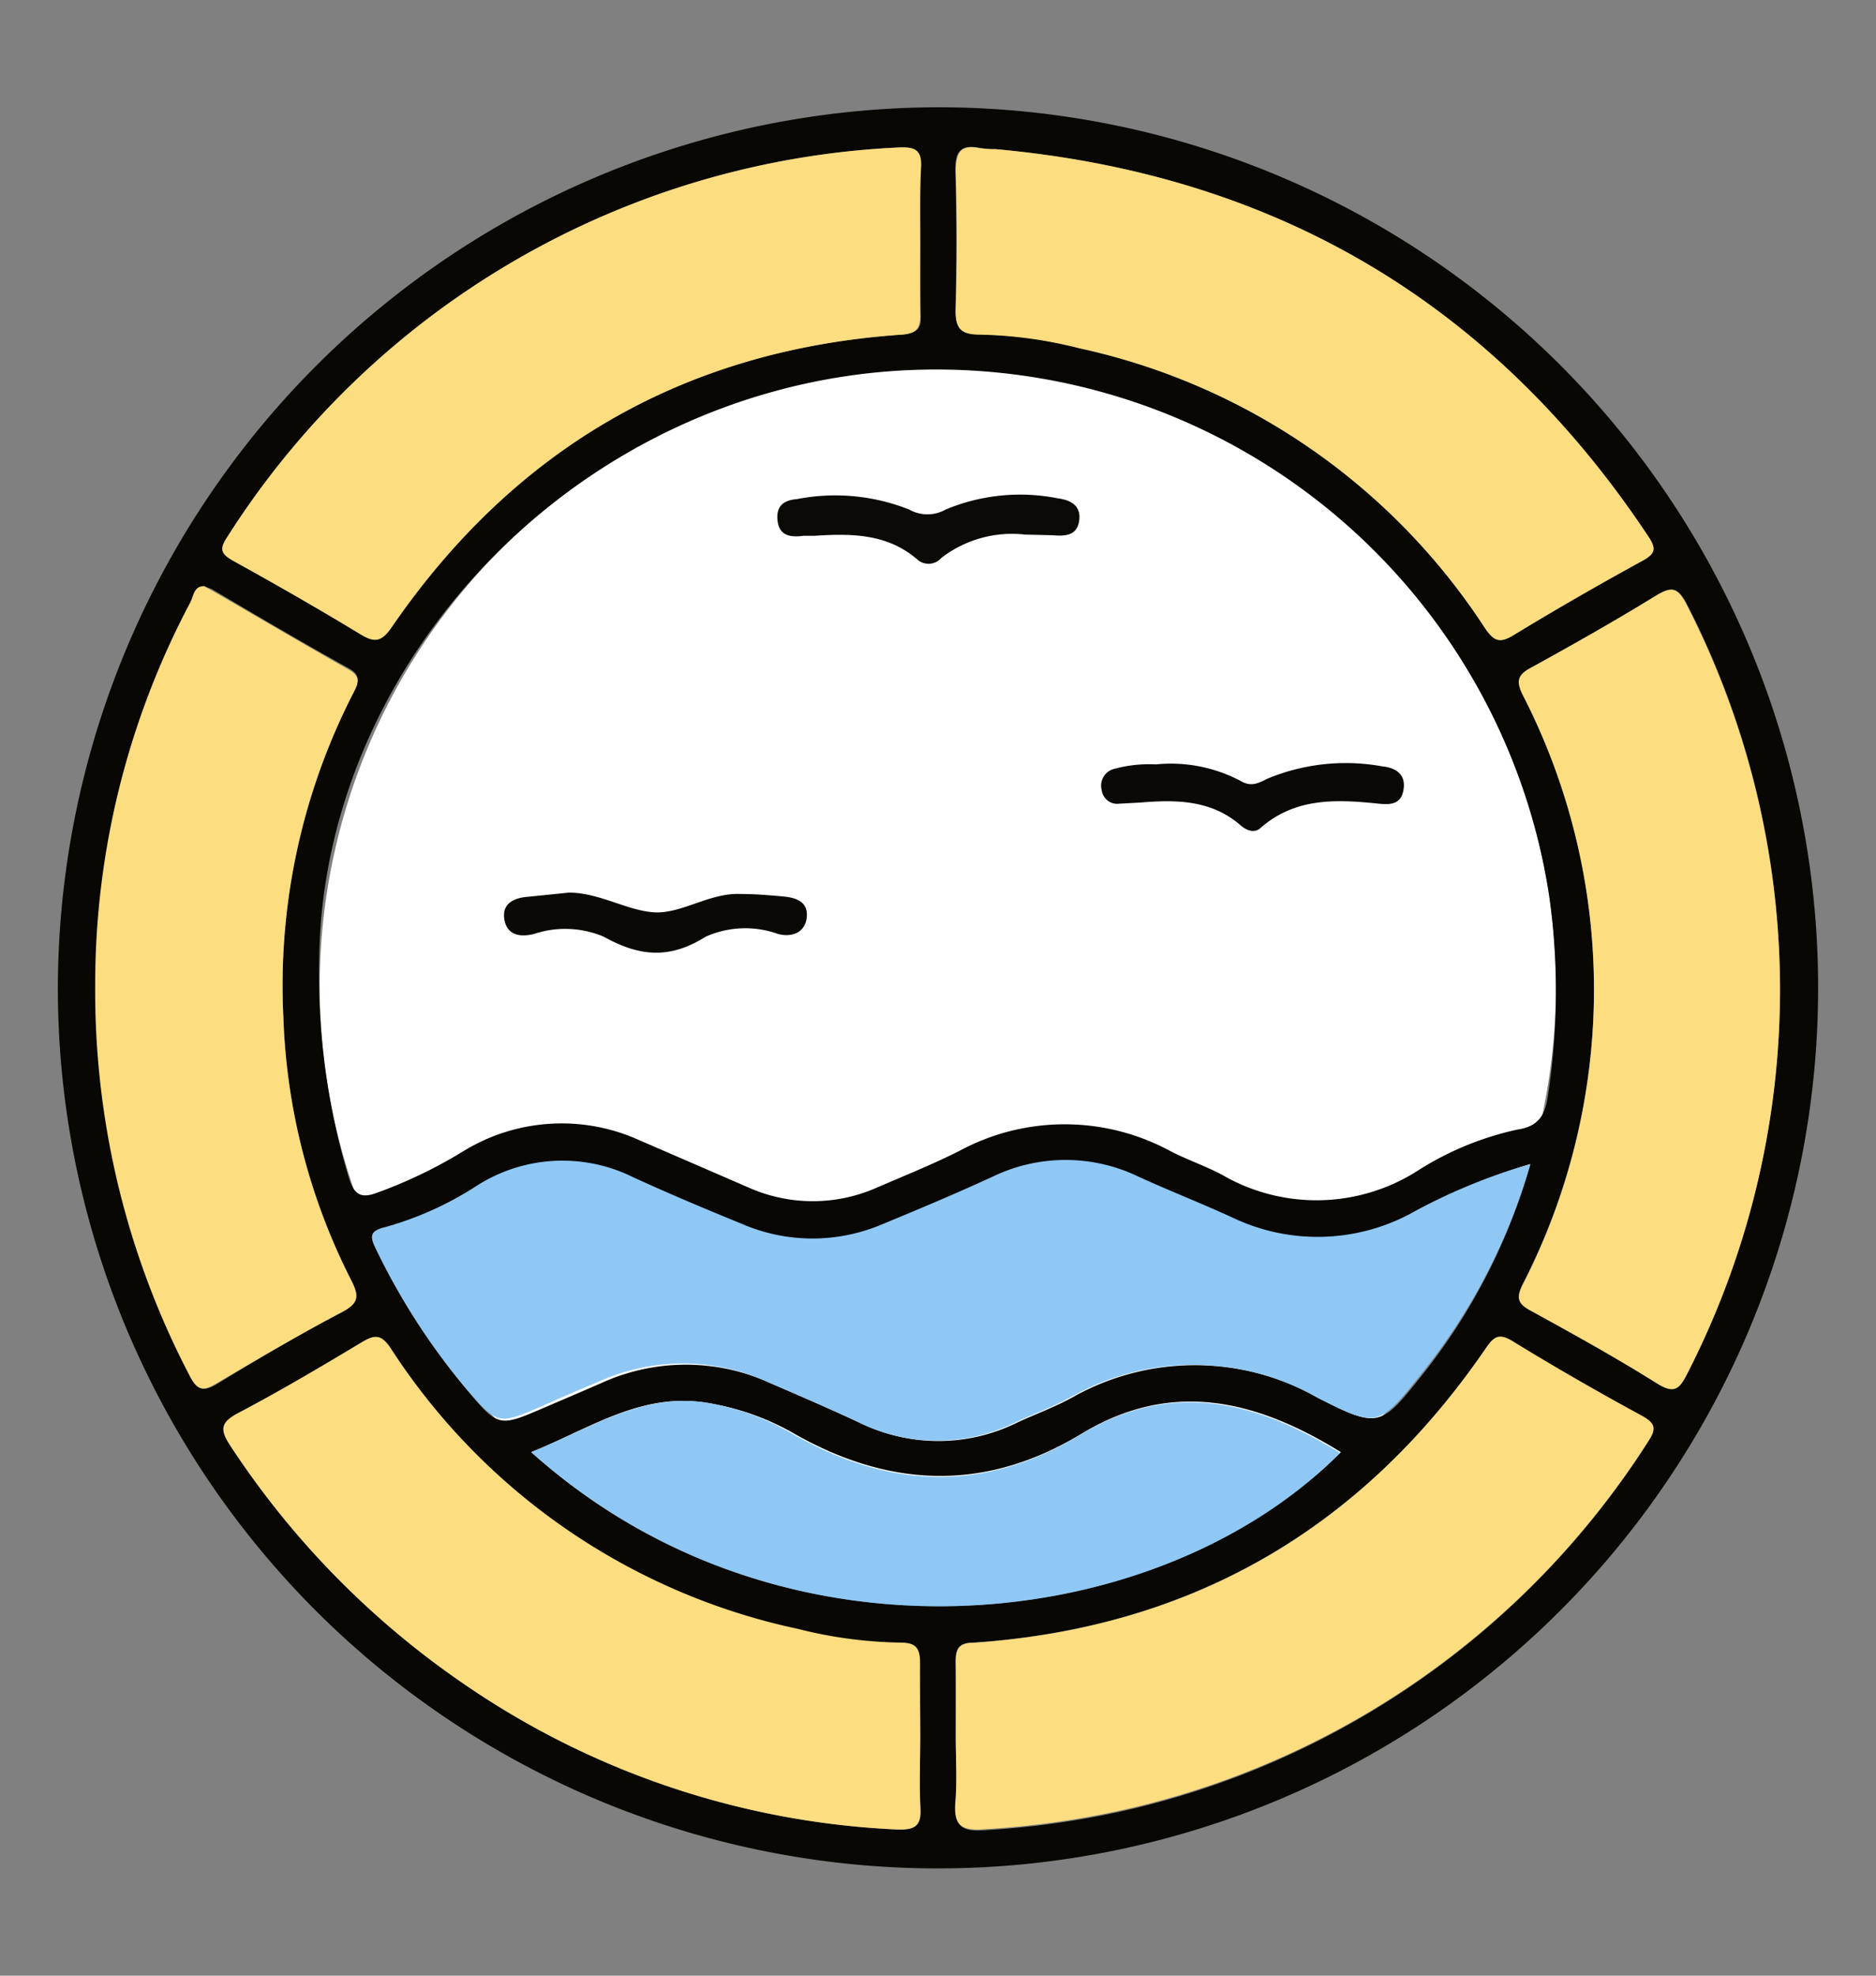 <svg id="Capa_1" data-name="Capa 1" xmlns="http://www.w3.org/2000/svg" viewBox="0 0 95 100"><rect x="0" y="0" width="95" height="100" fill="#808080" stroke="none"/><defs><style>.cls-1{fill:#fff;}.cls-2{fill:#080703;}.cls-3{fill:#8fc8f5;}.cls-4{fill:#fcdd80;}.cls-5{fill:#8fc8f4;}.cls-6{fill:#0a0906;}.cls-7{fill:#0b0a07;}.cls-8{fill:#0a0907;}</style></defs><path class="cls-1" d="M47.42,81.24A31.3,31.3,0,1,1,78.79,50,31.33,31.33,0,0,1,47.42,81.24Z"/><path class="cls-2" d="M47.46,5.43A44.57,44.57,0,1,1,2.93,50.21,44.67,44.67,0,0,1,47.46,5.43ZM16.16,48.84a35.49,35.49,0,0,0,1.52,10.82c.26.83.63,1,1.39.72a23.9,23.9,0,0,0,4.44-2.14,9.52,9.52,0,0,1,8.84-.54l5.54,2.4a8,8,0,0,0,6.54,0c1.39-.6,2.79-1.16,4.14-1.84a11.23,11.23,0,0,1,10.69,0c.85.44,1.77.75,2.62,1.2a9.52,9.52,0,0,0,9.81-.14,15.46,15.46,0,0,1,5.17-2.15c1.06-.16,1.39-.75,1.52-1.68a34.53,34.53,0,0,0,.07-10.15A31.4,31.4,0,0,0,43.82,18.91C28.14,20.75,16.18,34.22,16.16,48.84ZM77.5,58.92a29.19,29.19,0,0,0-6.15,2.62,10,10,0,0,1-8.89.18c-1.58-.73-3.2-1.36-4.78-2.08a8.49,8.49,0,0,0-7.44,0c-1.83.84-3.68,1.62-5.55,2.39a9,9,0,0,1-7.09,0c-1.86-.76-3.72-1.54-5.55-2.38a8.05,8.05,0,0,0-7.88.42,16.84,16.84,0,0,1-4.59,2.14c-.83.19-.77.51-.47,1.12a33.74,33.74,0,0,0,4.45,6.92c1.68,2,1.67,2,4,1,1-.43,1.94-.83,2.9-1.25A10.31,10.31,0,0,1,39,70c1.51.65,3,1.3,4.52,2a9,9,0,0,0,8,0c.91-.42,1.87-.77,2.75-1.25a12.62,12.62,0,0,1,12.48,0c3.09,1.58,3.17,1.48,5.32-1.22A30.29,30.29,0,0,0,77.5,58.92Zm-29.1,29c0,1.1.07,2.21,0,3.31s.2,1.5,1.42,1.41a44.29,44.29,0,0,0,6.8-.92A42.63,42.63,0,0,0,83.44,73c.42-.64.42-.92-.3-1.32-2.21-1.2-4.39-2.45-6.54-3.77-.7-.43-.95-.25-1.36.34C69,77.35,60.36,82.39,49.29,83.14c-.76,0-.92.34-.9,1C48.42,85.39,48.4,86.63,48.4,87.87ZM46.6,12.22c0-1.28,0-2.57,0-3.86,0-.74-.25-.93-1-.9A42.62,42.62,0,0,0,11.52,27.18c-.42.63-.29.86.31,1.2,2.17,1.2,4.32,2.43,6.43,3.71.72.44,1.07.4,1.58-.34,6.23-9.07,14.83-14.07,25.85-14.82.72-.05,1-.29.93-1C46.58,14.7,46.6,13.46,46.6,12.22Zm3.82-4.67a5.69,5.69,0,0,1-.83-.07c-1-.2-1.24.26-1.21,1.2q.09,3.51,0,7c0,1,.33,1.24,1.26,1.24a22,22,0,0,1,5,.69A32.81,32.81,0,0,1,75.19,31.78c.45.68.75.8,1.47.36,2.15-1.31,4.33-2.56,6.54-3.77.67-.37.65-.64.27-1.22C75.6,15.31,64.55,8.83,50.42,7.55ZM46.6,87.9c0-1.24,0-2.48,0-3.72,0-.77-.23-1.05-1-1a22.41,22.41,0,0,1-5.16-.69A32.71,32.71,0,0,1,19.8,68.25c-.49-.73-.82-.7-1.48-.3-2,1.22-4.09,2.44-6.2,3.55-.92.48-1,.83-.43,1.69a43.52,43.52,0,0,0,11.9,12.1A42,42,0,0,0,45.45,92.6c.93,0,1.23-.2,1.17-1.12C46.55,90.29,46.6,89.09,46.6,87.9ZM10.34,29.67c-.54,0-.53.52-.71.84A41.21,41.21,0,0,0,4.86,49.93a42,42,0,0,0,4.77,19.7c.42.81.71.81,1.41.39,2.08-1.27,4.17-2.5,6.31-3.65.79-.43.85-.76.46-1.54a31.66,31.66,0,0,1-3.46-13.32A32.44,32.44,0,0,1,17.9,35c.26-.5.38-.83-.25-1.18-2.33-1.29-4.62-2.64-6.92-4ZM90.14,50a42.76,42.76,0,0,0-4.7-19.39c-.47-.92-.79-.93-1.59-.44-2.07,1.27-4.19,2.47-6.32,3.64-.65.36-.73.67-.4,1.35A32.67,32.67,0,0,1,77.1,65c-.3.62-.27.92.37,1.27,2.17,1.19,4.34,2.39,6.43,3.7.91.57,1.16.27,1.56-.52A42.66,42.66,0,0,0,90.14,50ZM26.9,73.5c12.73,11.44,31.75,9.3,41,0-4.21-2.6-8.52-3.73-13.15-.92-4.85,2.93-9.71,2.75-14.59-.05A12.87,12.87,0,0,0,35.75,71C32.45,70.47,29.86,72.31,26.9,73.5Z"/><path class="cls-3" d="M77.5,58.92A30.29,30.29,0,0,1,72,69.51c-2.15,2.7-2.23,2.8-5.32,1.22a12.62,12.62,0,0,0-12.48,0c-.88.48-1.84.83-2.75,1.25a9,9,0,0,1-8,0c-1.49-.7-3-1.35-4.52-2a10.31,10.31,0,0,0-8.54-.08c-1,.42-1.94.82-2.9,1.25-2.3,1-2.29,1-4-1a33.74,33.74,0,0,1-4.45-6.92c-.3-.61-.36-.93.47-1.12A16.84,16.84,0,0,0,24.17,60a8.05,8.05,0,0,1,7.88-.42c1.83.84,3.69,1.62,5.55,2.38a9,9,0,0,0,7.09,0c1.87-.77,3.72-1.55,5.55-2.39a8.49,8.49,0,0,1,7.44,0c1.58.72,3.2,1.35,4.78,2.08a10,10,0,0,0,8.89-.18A29.19,29.19,0,0,1,77.5,58.92Z"/><path class="cls-4" d="M48.4,87.87c0-1.24,0-2.48,0-3.72,0-.67.14-1,.9-1,11.07-.75,19.7-5.79,25.95-14.92.41-.59.66-.77,1.36-.34,2.15,1.32,4.33,2.57,6.54,3.77.72.4.72.68.3,1.32A42.63,42.63,0,0,1,56.6,91.67a44.29,44.29,0,0,1-6.8.92c-1.22.09-1.51-.29-1.42-1.41S48.4,89,48.4,87.87Z"/><path class="cls-4" d="M46.6,12.22c0,1.24,0,2.48,0,3.72,0,.7-.21.94-.93,1-11,.75-19.62,5.75-25.85,14.82-.51.74-.86.78-1.58.34-2.11-1.28-4.26-2.51-6.43-3.71-.6-.34-.73-.57-.31-1.2A42.62,42.62,0,0,1,45.65,7.46c.72,0,1,.16,1,.9C46.57,9.65,46.6,10.94,46.6,12.22Z"/><path class="cls-4" d="M50.42,7.55c14.13,1.28,25.18,7.76,33.05,19.6.38.58.4.85-.27,1.22-2.21,1.21-4.39,2.46-6.54,3.77-.72.44-1,.32-1.47-.36A32.81,32.81,0,0,0,54.66,17.63a22,22,0,0,0-5-.69c-.93,0-1.29-.24-1.26-1.24q.1-3.51,0-7c0-.94.21-1.4,1.21-1.2A5.69,5.69,0,0,0,50.42,7.55Z"/><path class="cls-4" d="M46.6,87.9c0,1.19-.05,2.39,0,3.58.06.92-.24,1.16-1.17,1.12a42,42,0,0,1-21.86-7.31,43.52,43.52,0,0,1-11.9-12.1c-.57-.86-.49-1.21.43-1.69,2.11-1.11,4.16-2.33,6.2-3.55.66-.4,1-.43,1.48.3a32.71,32.71,0,0,0,20.64,14.2,22.41,22.41,0,0,0,5.16.69c.79,0,1,.27,1,1C46.57,85.42,46.6,86.66,46.6,87.9Z"/><path class="cls-4" d="M10.34,29.67l.39.22c2.3,1.33,4.59,2.68,6.92,4,.63.35.51.68.25,1.18a32.44,32.44,0,0,0-3.55,16.47,31.66,31.66,0,0,0,3.46,13.32c.39.78.33,1.11-.46,1.54C15.21,67.52,13.12,68.75,11,70c-.7.42-1,.42-1.41-.39a42,42,0,0,1-4.77-19.7A41.21,41.21,0,0,1,9.63,30.51C9.81,30.19,9.8,29.67,10.34,29.67Z"/><path class="cls-4" d="M90.14,50a42.66,42.66,0,0,1-4.68,19.5c-.4.79-.65,1.09-1.56.52-2.09-1.31-4.26-2.51-6.43-3.7-.64-.35-.67-.65-.37-1.27a32.67,32.67,0,0,0,0-29.89c-.33-.68-.25-1,.4-1.35,2.13-1.17,4.25-2.37,6.32-3.64.8-.49,1.12-.48,1.59.44A42.76,42.76,0,0,1,90.14,50Z"/><path class="cls-5" d="M26.9,73.5c3-1.19,5.55-3,8.85-2.51a12.87,12.87,0,0,1,4.37,1.58c4.88,2.8,9.74,3,14.59.05,4.63-2.81,8.94-1.68,13.15.92C58.65,82.8,39.63,84.94,26.9,73.5Z"/><path class="cls-6" d="M28.81,45.18c1.55,0,3,.94,4.36,1s2.79-1,4.33-.93c.73,0,1.47.06,2.2.13s1.24.33,1.15,1.08-.76,1-1.46.81a4.9,4.9,0,0,0-3.65.14c-1.85,1.16-3.37,1-5.17,0a5,5,0,0,0-3.52-.14c-.71.18-1.38.07-1.51-.74s.5-1.09,1.21-1.14Z"/><path class="cls-7" d="M51.92,27.06a5.85,5.85,0,0,0-4.25,1.18.86.86,0,0,1-1.24.06C44.91,27,43.09,27,41.24,27.12l-.55,0c-.67.09-1.25,0-1.32-.81s.45-1,1-1.05a10.15,10.15,0,0,1,5.67.53,1.88,1.88,0,0,0,1.85,0,9.78,9.78,0,0,1,5.66-.57c.61.08,1.21.33,1.1,1.13s-.76.79-1.38.74Z"/><path class="cls-8" d="M58.53,38.69a7.57,7.57,0,0,1,4.3.84c.54.32.91.1,1.36-.12A10.33,10.33,0,0,1,70,38.79c.62.06,1.19.36,1.08,1.14s-.64.81-1.25.75c-2.12-.22-4.22-.33-6,1.23-.3.27-.69.14-1-.13-1.48-1.29-3.25-1.31-5.06-1.16l-1.1.06a.79.79,0,0,1-.88-.69.87.87,0,0,1,.62-1.07A6.74,6.74,0,0,1,58.53,38.69Z"/></svg>